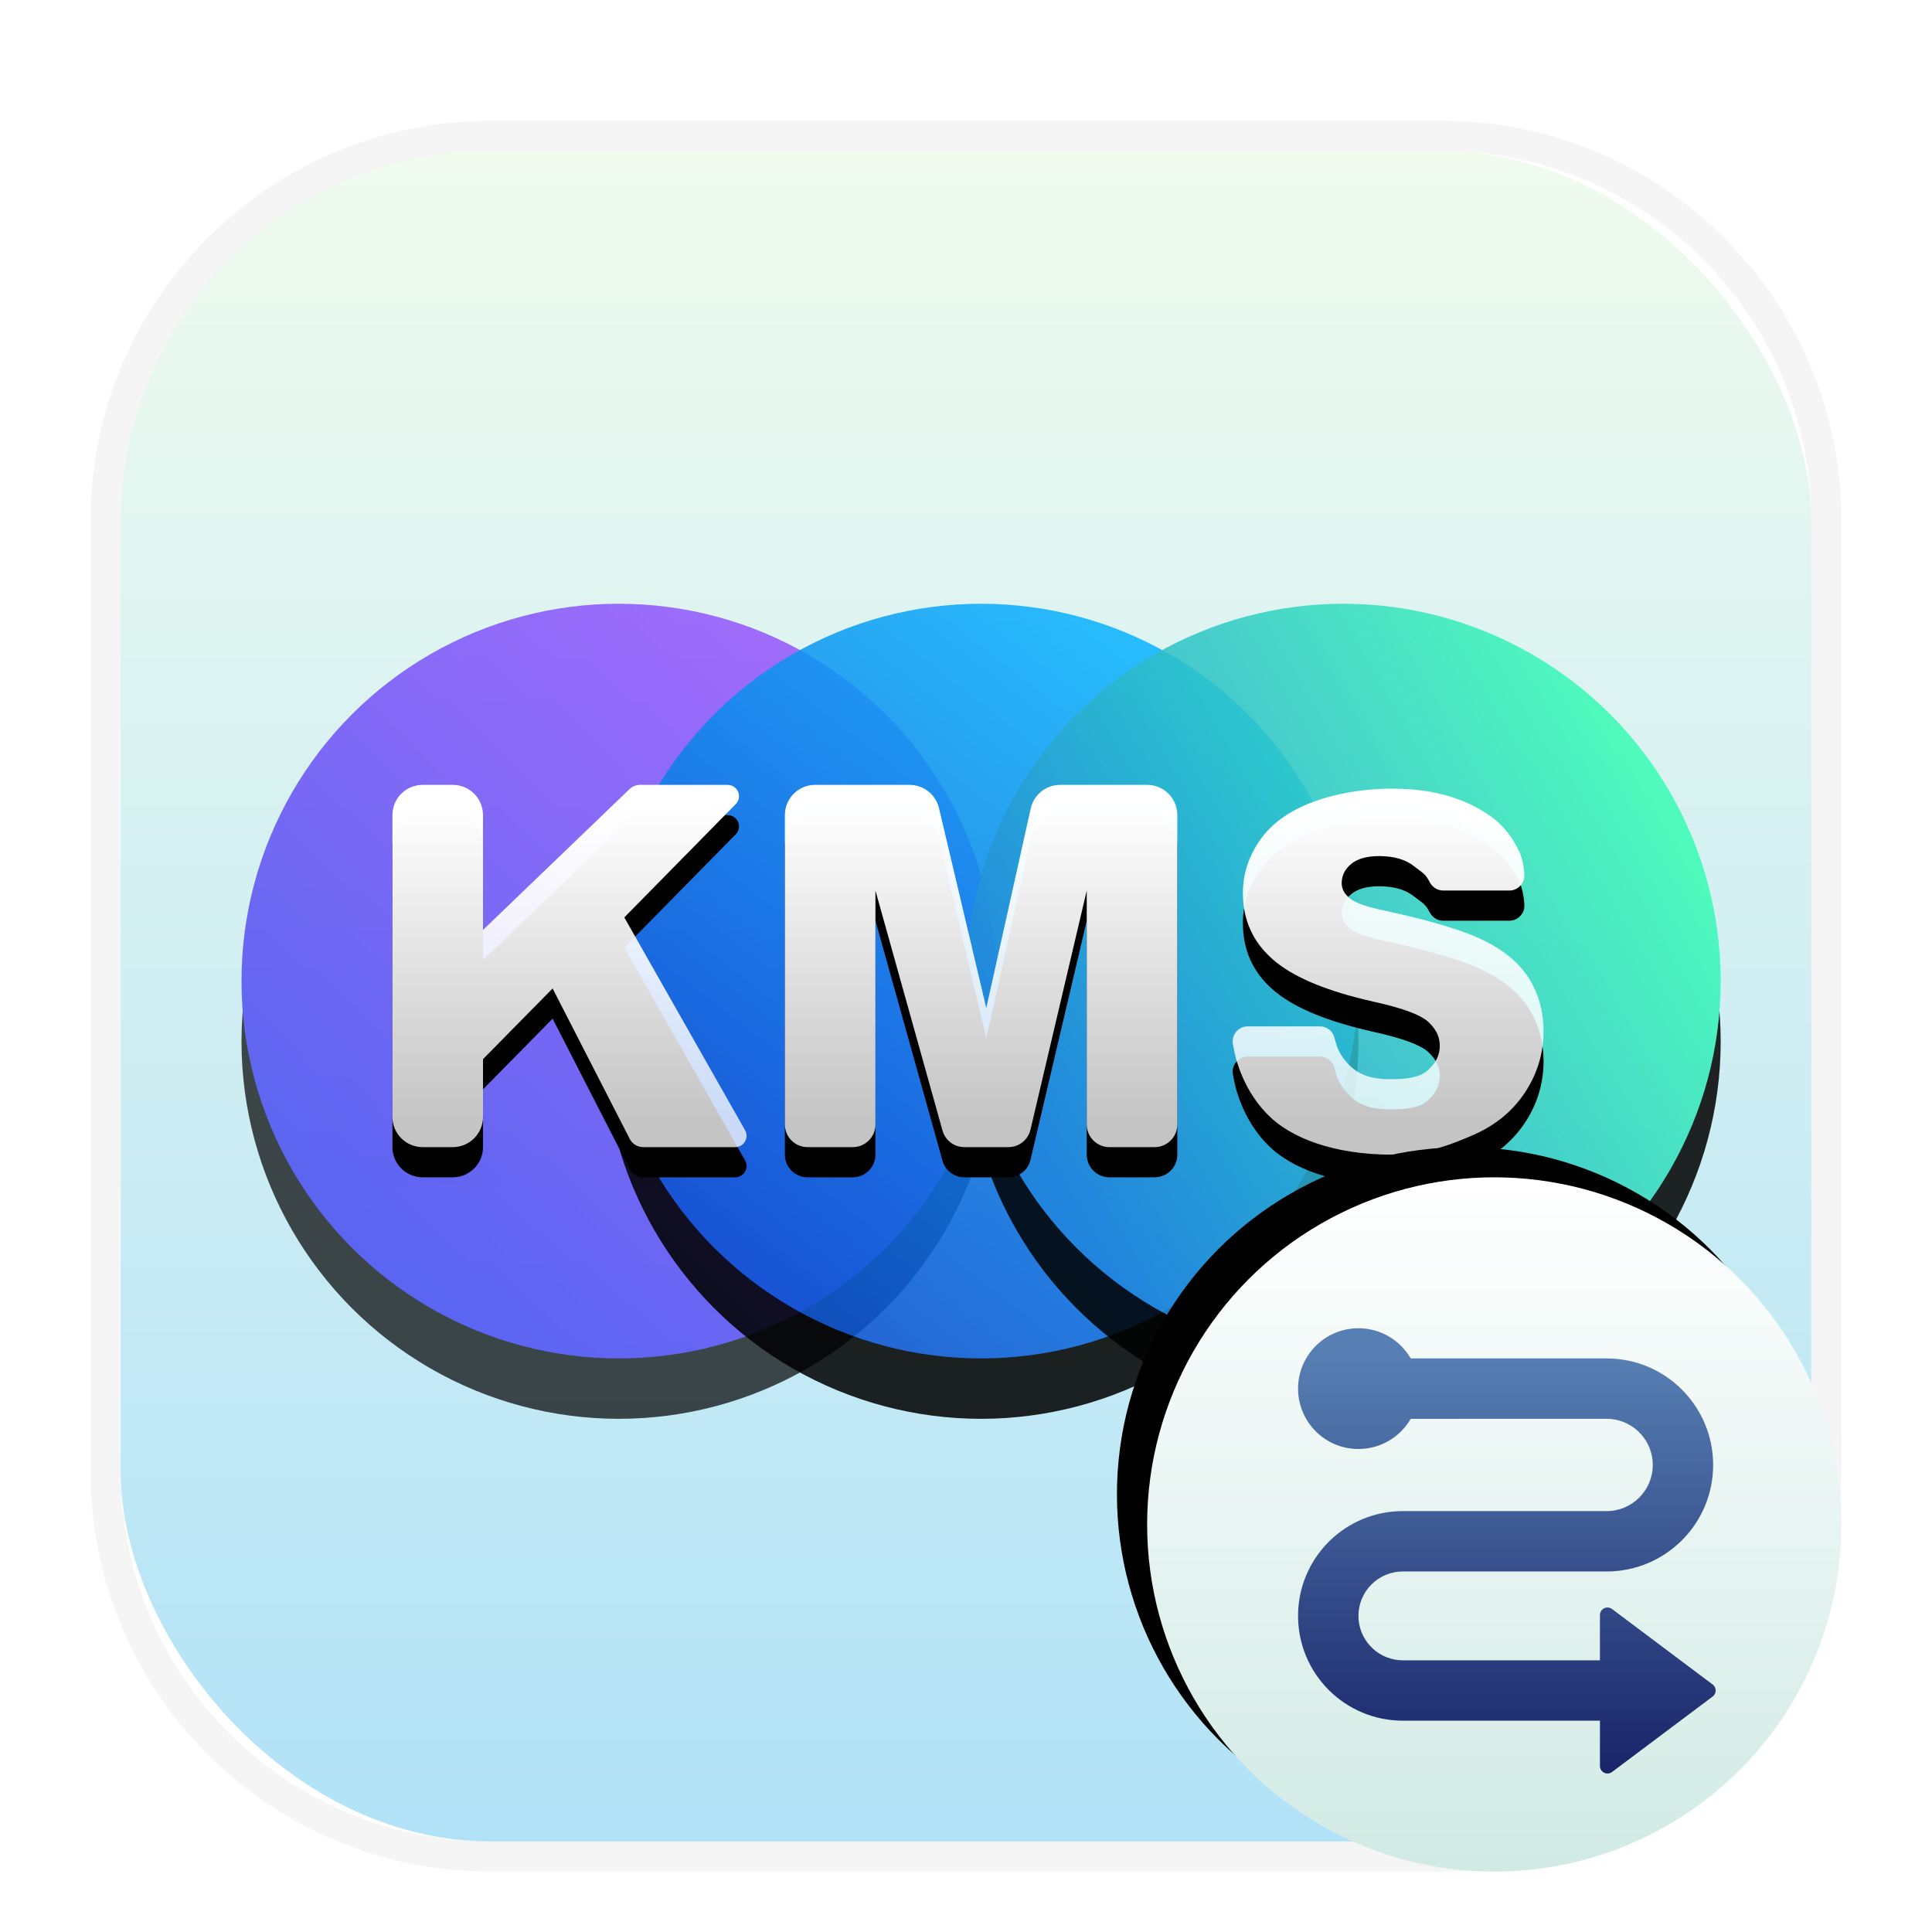 <svg xmlns="http://www.w3.org/2000/svg" xmlns:xlink="http://www.w3.org/1999/xlink" width="64" height="64" viewBox="0 0 64 64">
  <defs>
    <filter id="kmsclient-a" width="129.3%" height="129.3%" x="-13.8%" y="-13.8%" filterUnits="objectBoundingBox">
      <feOffset dy="1" in="SourceAlpha" result="shadowOffsetOuter1"/>
      <feGaussianBlur in="shadowOffsetOuter1" result="shadowBlurOuter1" stdDeviation="1.5"/>
      <feColorMatrix in="shadowBlurOuter1" result="shadowMatrixOuter1" values="0 0 0 0 0   0 0 0 0 0   0 0 0 0 0  0 0 0 0.2 0"/>
      <feMerge>
        <feMergeNode in="shadowMatrixOuter1"/>
        <feMergeNode in="SourceGraphic"/>
      </feMerge>
    </filter>
    <linearGradient id="kmsclient-b" x1="50%" x2="50%" y1="0%" y2="100%">
      <stop offset="0%" stop-color="#F0FBEE"/>
      <stop offset="100%" stop-color="#B1E2F7"/>
    </linearGradient>
    <linearGradient id="kmsclient-e" x1="80.797%" x2="16.842%" y1="17.938%" y2="83.862%">
      <stop offset="0%" stop-color="#8333FF"/>
      <stop offset="100%" stop-color="#2D2DF0"/>
    </linearGradient>
    <circle id="kmsclient-d" cx="12.75" cy="13.125" r="12.5"/>
    <filter id="kmsclient-c" width="132%" height="132%" x="-16%" y="-8%" filterUnits="objectBoundingBox">
      <feOffset dy="2" in="SourceAlpha" result="shadowOffsetOuter1"/>
      <feGaussianBlur in="shadowOffsetOuter1" result="shadowBlurOuter1" stdDeviation="1"/>
      <feColorMatrix in="shadowBlurOuter1" values="0 0 0 0 0   0 0 0 0 0.035   0 0 0 0 0.298  0 0 0 0.15 0"/>
    </filter>
    <linearGradient id="kmsclient-h" x1="77.514%" x2="18.075%" y1="10.345%" y2="87.056%">
      <stop offset="0%" stop-color="#0AB4FF"/>
      <stop offset="100%" stop-color="#0A51D0"/>
    </linearGradient>
    <circle id="kmsclient-g" cx="24.75" cy="13.125" r="12.5"/>
    <filter id="kmsclient-f" width="132%" height="132%" x="-16%" y="-8%" filterUnits="objectBoundingBox">
      <feOffset dy="2" in="SourceAlpha" result="shadowOffsetOuter1"/>
      <feGaussianBlur in="shadowOffsetOuter1" result="shadowBlurOuter1" stdDeviation="1"/>
      <feColorMatrix in="shadowBlurOuter1" values="0 0 0 0 0   0 0 0 0 0.035   0 0 0 0 0.298  0 0 0 0.15 0"/>
    </filter>
    <linearGradient id="kmsclient-k" x1="92.831%" x2="11.074%" y1="28.169%" y2="75.209%">
      <stop offset="0%" stop-color="#37FBB3"/>
      <stop offset="100%" stop-color="#2184DC"/>
    </linearGradient>
    <circle id="kmsclient-j" cx="36.75" cy="13.125" r="12.5"/>
    <filter id="kmsclient-i" width="132%" height="132%" x="-16%" y="-8%" filterUnits="objectBoundingBox">
      <feOffset dy="2" in="SourceAlpha" result="shadowOffsetOuter1"/>
      <feGaussianBlur in="shadowOffsetOuter1" result="shadowBlurOuter1" stdDeviation="1"/>
      <feColorMatrix in="shadowBlurOuter1" values="0 0 0 0 0.072   0 0 0 0 0.236   0 0 0 0 0.181  0 0 0 0.15 0"/>
    </filter>
    <linearGradient id="kmsclient-n" x1="56.876%" x2="56.876%" y1="5.465%" y2="91.235%">
      <stop offset="0%" stop-color="#FFF"/>
      <stop offset="100%" stop-color="#FFF" stop-opacity=".769"/>
    </linearGradient>
    <path id="kmsclient-m" d="M13,33 L13,31.086 L15.306,28.744 L17.861,33.728 C17.946,33.895 18.118,34 18.306,34 L21.356,34 C21.563,34 21.731,33.832 21.731,33.625 C21.731,33.56 21.714,33.496 21.682,33.44 L17.681,26.391 L21.372,22.638 C21.518,22.49 21.516,22.253 21.368,22.108 C21.298,22.039 21.204,22 21.105,22 L18.201,22 C18.072,22 17.948,22.05 17.855,22.139 L13,26.805 L13,23 C13,22.448 12.552,22 12,22 L11,22 C10.448,22 10,22.448 10,23 L10,33 C10,33.552 10.448,34 11,34 L12,34 C12.552,34 13,33.552 13,33 Z M26,33.25 L26,25.5 L28.222,33.452 C28.312,33.776 28.608,34 28.944,34 L30.406,34 C30.754,34 31.056,33.761 31.136,33.422 L33,25.5 L33,33.25 C33,33.664 33.336,34 33.75,34 L35.25,34 C35.664,34 36,33.664 36,33.25 L36,23 C36,22.448 35.552,22 35,22 L32.12,22 C31.652,22 31.246,22.325 31.144,22.783 L29.672,29.391 L28.105,22.77 C27.999,22.319 27.596,22 27.132,22 L24,22 C23.448,22 23,22.448 23,23 L23,33.25 C23,33.664 23.336,34 23.75,34 L25.25,34 C25.664,34 26,33.664 26,33.25 Z M43.125,34.25 C44.234,34.25 45.091,33.91 45.82,33.59 C46.549,33.27 47.117,32.799 47.523,32.18 C47.93,31.56 48.133,30.883 48.133,30.148 C48.133,29.523 47.98,28.958 47.676,28.453 C47.371,27.948 46.884,27.525 46.215,27.184 C45.546,26.842 44.438,26.505 42.891,26.172 C42.266,26.042 41.87,25.901 41.703,25.75 C41.531,25.604 41.445,25.44 41.445,25.258 C41.445,25.008 41.549,24.796 41.758,24.621 C41.966,24.447 42.276,24.359 42.688,24.359 C43.188,24.359 43.579,24.477 43.863,24.711 C44.027,24.846 44.184,24.916 44.305,25.121 C44.325,25.156 44.347,25.194 44.369,25.236 C44.456,25.398 44.625,25.5 44.81,25.5 L46.999,25.5 C47.244,25.5 47.448,25.323 47.491,25.09 L47.498,24.983 L47.498,24.983 L47.497,24.967 C47.477,24.658 47.42,24.405 47.328,24.209 C47.098,23.724 46.786,23.326 46.387,23.043 C45.618,22.499 44.589,22.125 43.125,22.125 C41.932,22.125 40.908,22.376 40.223,22.676 C39.538,22.975 39.025,23.387 38.684,23.91 C38.342,24.434 38.172,24.99 38.172,25.578 C38.172,26.474 38.505,27.211 39.172,27.789 C39.786,28.326 40.784,28.764 42.166,29.103 L42.492,29.18 C43.44,29.388 44.044,29.609 44.305,29.844 C44.565,30.078 44.695,30.344 44.695,30.641 C44.695,30.953 44.559,31.228 44.285,31.465 C44.012,31.702 43.568,31.75 43.062,31.75 C42.385,31.75 41.919,31.589 41.555,31.125 C41.47,31.016 41.398,30.907 41.338,30.784 C41.296,30.699 41.253,30.565 41.208,30.381 C41.153,30.157 40.952,30 40.722,30 L38.333,30 C38.057,30 37.833,30.224 37.833,30.5 C37.833,30.529 37.836,30.559 37.841,30.588 L37.906,30.913 C37.928,31.009 37.95,31.093 37.972,31.165 C38.182,31.849 38.528,32.458 39.016,32.945 C39.766,33.695 41.177,34.25 43.125,34.25 Z"/>
    <filter id="kmsclient-l" width="118.4%" height="157.1%" x="-9.2%" y="-20.4%" filterUnits="objectBoundingBox">
      <feOffset dy="1" in="SourceAlpha" result="shadowOffsetOuter1"/>
      <feGaussianBlur in="shadowOffsetOuter1" result="shadowBlurOuter1" stdDeviation="1"/>
      <feColorMatrix in="shadowBlurOuter1" values="0 0 0 0 0   0 0 0 0 0   0 0 0 0 0  0 0 0 0.1 0"/>
    </filter>
    <linearGradient id="kmsclient-q" x1="50%" x2="50%" y1="0%" y2="100%">
      <stop offset="0%" stop-color="#FFF"/>
      <stop offset="100%" stop-color="#D1EAE4"/>
      <stop offset="100%" stop-color="#EDF2DE"/>
    </linearGradient>
    <circle id="kmsclient-p" cx="11.5" cy="11.5" r="11.5"/>
    <filter id="kmsclient-o" width="130.4%" height="130.4%" x="-19.6%" y="-19.6%" filterUnits="objectBoundingBox">
      <feOffset dx="-1" dy="-1" in="SourceAlpha" result="shadowOffsetOuter1"/>
      <feGaussianBlur in="shadowOffsetOuter1" result="shadowBlurOuter1" stdDeviation="1"/>
      <feColorMatrix in="shadowBlurOuter1" values="0 0 0 0 0   0 0 0 0 0   0 0 0 0 0  0 0 0 0.1 0"/>
    </filter>
    <linearGradient id="kmsclient-r" x1="50%" x2="50%" y1="6.026%" y2="100%">
      <stop offset="0%" stop-color="#577FB3"/>
      <stop offset="100%" stop-color="#192469"/>
    </linearGradient>
  </defs>
  <g fill="none" fill-rule="evenodd" filter="url(#kmsclient-a)" transform="translate(3 3)">
    <rect width="56" height="56" x="1" y="1" fill="url(#kmsclient-b)" rx="12.25"/>
    <path fill="#000" fill-opacity=".04" fill-rule="nonzero" d="M44.75,0 L13.25,0 C5.932,0 0,5.932 0,13.25 L0,44.75 C0,52.068 5.932,58 13.25,58 L44.75,58 C52.068,58 58,52.068 58,44.75 L58,13.25 C58,5.932 52.068,0 44.75,0 Z M44.75,1 C51.515,1 57,6.485 57,13.25 L57,44.75 C57,51.515 51.515,57 44.75,57 L13.25,57 C6.485,57 1,51.515 1,44.75 L1,13.25 C1,6.485 6.485,1 13.25,1 L44.75,1 Z"/>
    <g transform="translate(4.75 15.375)">
      <g fill-rule="nonzero" opacity=".704">
        <use fill="#000" filter="url(#kmsclient-c)" xlink:href="#kmsclient-d"/>
        <use fill="url(#kmsclient-e)" xlink:href="#kmsclient-d"/>
      </g>
      <g fill-rule="nonzero" opacity=".86">
        <use fill="#000" filter="url(#kmsclient-f)" xlink:href="#kmsclient-g"/>
        <use fill="url(#kmsclient-h)" xlink:href="#kmsclient-g"/>
      </g>
      <g opacity=".855">
        <use fill="#000" filter="url(#kmsclient-i)" xlink:href="#kmsclient-j"/>
        <use fill="url(#kmsclient-k)" xlink:href="#kmsclient-j"/>
      </g>
    </g>
    <g fill-rule="nonzero">
      <use fill="#000" filter="url(#kmsclient-l)" xlink:href="#kmsclient-m"/>
      <use fill="url(#kmsclient-n)" xlink:href="#kmsclient-m"/>
    </g>
    <g fill-rule="nonzero" transform="translate(35 35)">
      <use fill="#000" filter="url(#kmsclient-o)" xlink:href="#kmsclient-p"/>
      <use fill="url(#kmsclient-q)" xlink:href="#kmsclient-p"/>
      <path fill="url(#kmsclient-r)" d="M8.732,8.001 C8.386,8.598 7.74,9 7,9 C5.895,9 5,8.105 5,7 C5,5.895 5.895,5 7,5 C7.74,5 8.387,5.402 8.732,6 L15.222,6 C17.17,6 18.75,7.58 18.75,9.528 C18.75,11.412 17.274,12.951 15.415,13.052 L15.222,13.057 L8.472,13.057 C7.659,13.057 7,13.716 7,14.528 C7,15.293 7.584,15.922 8.33,15.993 L8.472,16 L15,16 L15,14.5 C15,14.464 15.008,14.429 15.023,14.396 L15.05,14.35 C15.133,14.24 15.29,14.217 15.4,14.3 L15.4,14.3 L18.733,16.8 C18.752,16.814 18.769,16.831 18.783,16.85 C18.866,16.96 18.844,17.117 18.733,17.2 L18.733,17.2 L15.4,19.7 C15.357,19.732 15.304,19.75 15.25,19.75 C15.112,19.75 15,19.638 15,19.5 L15,19.5 L15,18 L8.472,18 C6.554,18 5,16.446 5,14.528 C5,12.675 6.452,11.161 8.281,11.062 L8.472,11.057 L15.222,11.057 C16.066,11.057 16.75,10.373 16.75,9.528 C16.75,8.731 16.14,8.077 15.361,8.006 L15.222,8 Z"/>
    </g>
  </g>
</svg>
